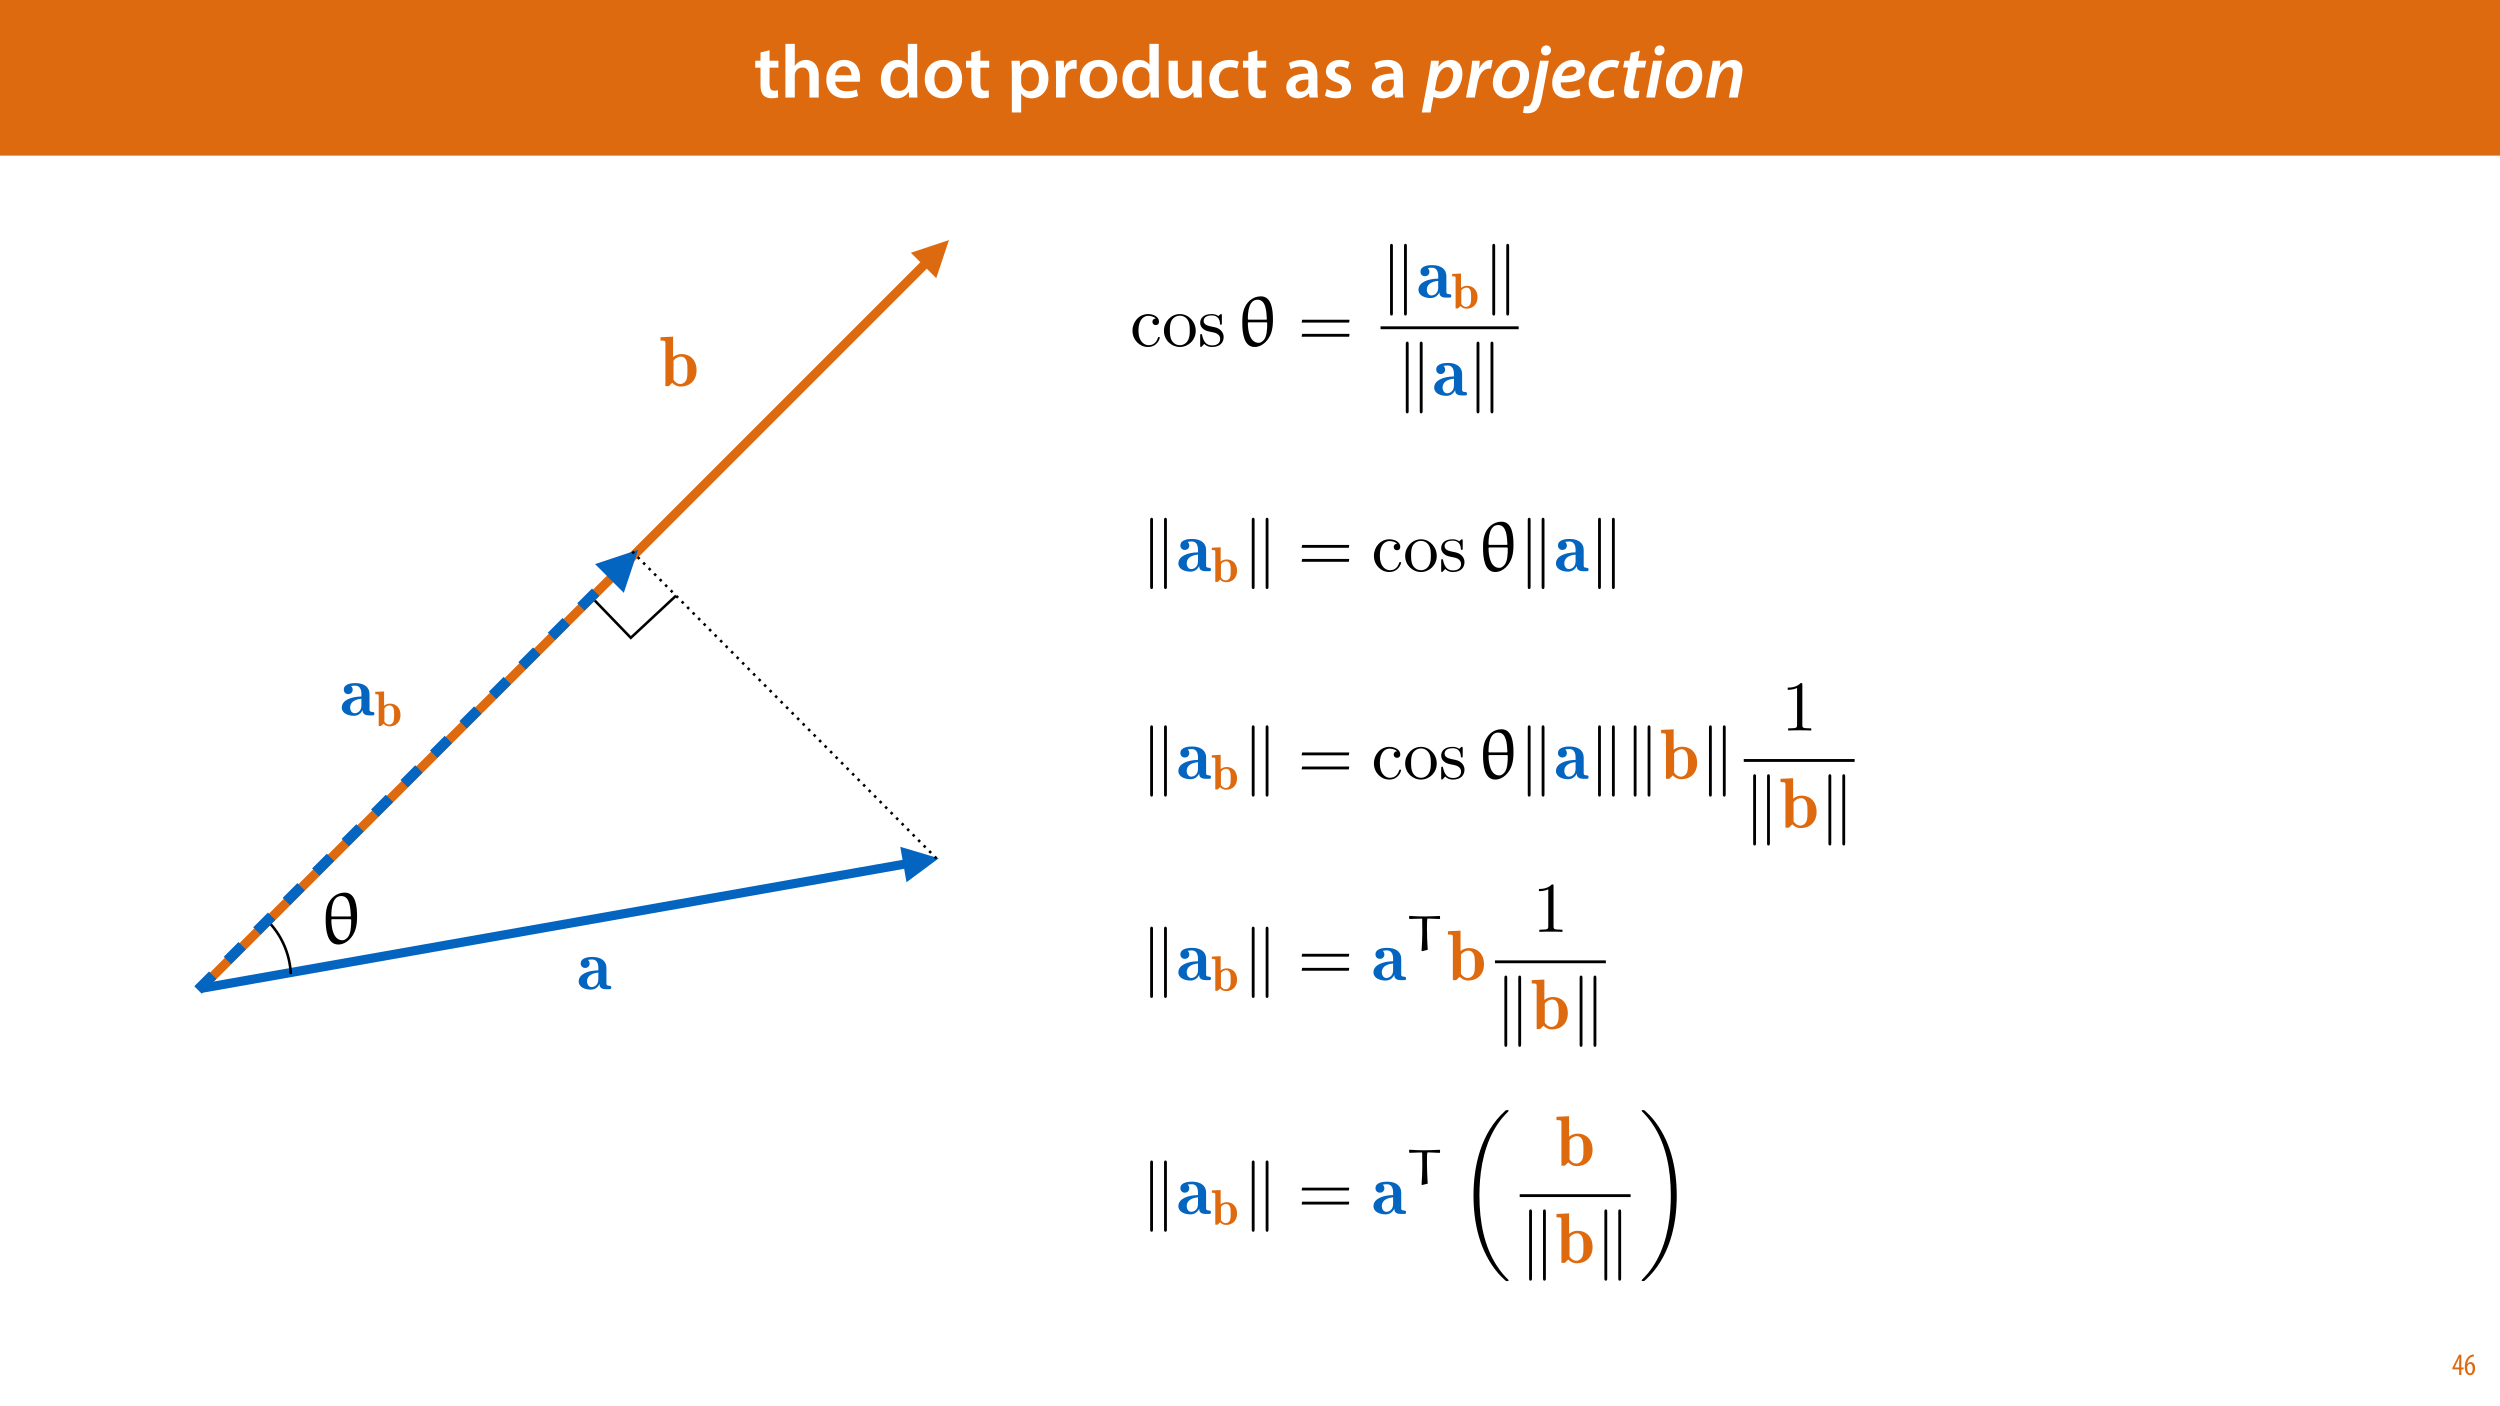 <?xml version="1.0" encoding="UTF-8"?>
<svg xmlns="http://www.w3.org/2000/svg" xmlns:xlink="http://www.w3.org/1999/xlink" width="1920" height="1080" viewBox="0 0 1920 1080">
<defs>
<g>
<g id="glyph-0-0">
<path d="M 5.047 -34.625 L 5.047 -28.25 L 0.984 -28.25 L 0.984 -22.906 L 5.047 -22.906 L 5.047 -9.625 C 5.047 -5.922 5.734 -3.359 7.25 -1.734 C 8.578 -0.297 10.781 0.578 13.391 0.578 C 15.656 0.578 17.516 0.297 18.562 -0.109 L 18.438 -5.562 C 17.812 -5.391 16.875 -5.219 15.656 -5.219 C 12.938 -5.219 12 -7.016 12 -10.438 L 12 -22.906 L 18.797 -22.906 L 18.797 -28.25 L 12 -28.25 L 12 -36.312 Z M 5.047 -34.625 "/>
</g>
<g id="glyph-0-1">
<path d="M 3.828 0 L 11.016 0 L 11.016 -16.875 C 11.016 -17.688 11.078 -18.438 11.312 -19.031 C 12.062 -21.172 14.031 -23.031 16.812 -23.031 C 20.766 -23.031 22.266 -19.953 22.266 -15.828 L 22.266 0 L 29.406 0 L 29.406 -16.641 C 29.406 -25.688 24.359 -28.891 19.547 -28.891 C 17.75 -28.891 16.062 -28.422 14.672 -27.609 C 13.172 -26.797 12 -25.688 11.141 -24.359 L 11.016 -24.359 L 11.016 -41.188 L 3.828 -41.188 Z M 3.828 0 "/>
</g>
<g id="glyph-0-2">
<path d="M 27.781 -12.125 C 27.891 -12.766 28.016 -13.797 28.016 -15.141 C 28.016 -21.344 25 -28.891 15.828 -28.891 C 6.781 -28.891 2.031 -21.516 2.031 -13.688 C 2.031 -5.047 7.422 0.578 16.594 0.578 C 20.641 0.578 24.016 -0.172 26.453 -1.156 L 25.406 -6.094 C 23.266 -5.281 20.875 -4.812 17.578 -4.812 C 13.047 -4.812 9.047 -7.016 8.875 -12.125 Z M 8.875 -17.109 C 9.156 -20.016 11.016 -24.016 15.422 -24.016 C 20.188 -24.016 21.344 -19.719 21.281 -17.109 Z M 8.875 -17.109 "/>
</g>
<g id="glyph-0-3">
</g>
<g id="glyph-0-4">
<path d="M 22.734 -41.188 L 22.734 -25.172 L 22.625 -25.172 C 21.344 -27.266 18.562 -28.891 14.672 -28.891 C 7.891 -28.891 1.969 -23.266 2.031 -13.797 C 2.031 -5.109 7.359 0.641 14.094 0.641 C 18.219 0.641 21.641 -1.328 23.312 -4.469 L 23.438 -4.469 L 23.719 0 L 30.109 0 C 29.984 -1.906 29.875 -5.047 29.875 -7.953 L 29.875 -41.188 Z M 22.734 -12.234 C 22.734 -11.484 22.672 -10.781 22.5 -10.156 C 21.812 -7.078 19.25 -5.109 16.359 -5.109 C 11.828 -5.109 9.281 -8.875 9.281 -14.031 C 9.281 -19.312 11.828 -23.375 16.406 -23.375 C 19.656 -23.375 21.922 -21.109 22.562 -18.328 C 22.672 -17.75 22.734 -17.047 22.734 -16.469 Z M 22.734 -12.234 "/>
</g>
<g id="glyph-0-5">
<path d="M 16.641 -28.891 C 8.125 -28.891 2.031 -23.203 2.031 -13.922 C 2.031 -4.875 8.172 0.641 16.188 0.641 C 23.375 0.641 30.688 -4 30.688 -14.391 C 30.688 -22.969 25.062 -28.891 16.641 -28.891 Z M 16.469 -23.656 C 21.344 -23.656 23.312 -18.625 23.312 -14.203 C 23.312 -8.531 20.469 -4.531 16.406 -4.531 C 12.062 -4.531 9.391 -8.641 9.391 -14.094 C 9.391 -18.797 11.422 -23.656 16.469 -23.656 Z M 16.469 -23.656 "/>
</g>
<g id="glyph-0-6">
<path d="M 3.828 11.484 L 10.969 11.484 L 10.969 -3.125 L 11.078 -3.125 C 12.531 -0.875 15.484 0.641 19.031 0.641 C 25.469 0.641 31.906 -4.297 31.906 -14.5 C 31.906 -23.312 26.5 -28.891 20.016 -28.891 C 15.719 -28.891 12.406 -27.094 10.328 -23.891 L 10.203 -23.891 L 9.859 -28.25 L 3.594 -28.25 C 3.719 -25.578 3.828 -22.562 3.828 -18.844 Z M 10.969 -16.188 C 10.969 -16.766 11.078 -17.406 11.25 -17.984 C 11.953 -21.109 14.672 -23.266 17.625 -23.266 C 22.219 -23.266 24.656 -19.203 24.656 -14.203 C 24.656 -8.641 21.984 -4.875 17.453 -4.875 C 14.438 -4.875 11.891 -6.953 11.188 -9.859 C 11.016 -10.5 10.969 -11.141 10.969 -11.828 Z M 10.969 -16.188 "/>
</g>
<g id="glyph-0-7">
<path d="M 3.828 0 L 10.969 0 L 10.969 -14.609 C 10.969 -15.422 11.078 -16.188 11.188 -16.812 C 11.828 -20.016 14.156 -22.219 17.578 -22.219 C 18.438 -22.219 19.078 -22.094 19.656 -21.984 L 19.656 -28.703 C 19.078 -28.828 18.672 -28.891 17.984 -28.891 C 14.969 -28.891 11.656 -26.859 10.266 -22.859 L 10.031 -22.859 L 9.797 -28.25 L 3.594 -28.25 C 3.766 -25.688 3.828 -22.969 3.828 -19.141 Z M 3.828 0 "/>
</g>
<g id="glyph-0-8">
<path d="M 29.109 -28.25 L 21.984 -28.25 L 21.984 -11.188 C 21.984 -10.375 21.812 -9.625 21.578 -8.984 C 20.828 -7.188 18.969 -5.156 16.125 -5.156 C 12.359 -5.156 10.844 -8.172 10.844 -12.875 L 10.844 -28.25 L 3.719 -28.25 L 3.719 -11.656 C 3.719 -2.438 8.406 0.641 13.578 0.641 C 18.625 0.641 21.406 -2.266 22.625 -4.297 L 22.734 -4.297 L 23.078 0 L 29.344 0 C 29.234 -2.312 29.109 -5.109 29.109 -8.469 Z M 29.109 -28.25 "/>
</g>
<g id="glyph-0-9">
<path d="M 23.609 -6.141 C 22.219 -5.562 20.469 -5.047 17.984 -5.047 C 13.109 -5.047 9.344 -8.359 9.344 -14.156 C 9.281 -19.312 12.531 -23.312 17.984 -23.312 C 20.531 -23.312 22.219 -22.734 23.375 -22.219 L 24.656 -27.547 C 23.031 -28.297 20.359 -28.891 17.75 -28.891 C 7.828 -28.891 2.031 -22.266 2.031 -13.797 C 2.031 -5.047 7.766 0.578 16.594 0.578 C 20.125 0.578 23.078 -0.172 24.594 -0.875 Z M 23.609 -6.141 "/>
</g>
<g id="glyph-0-10">
<path d="M 26.156 0 C 25.875 -1.734 25.75 -4.234 25.75 -6.781 L 25.75 -17 C 25.75 -23.141 23.141 -28.891 14.094 -28.891 C 9.625 -28.891 5.969 -27.672 3.891 -26.391 L 5.281 -21.75 C 7.188 -22.969 10.094 -23.844 12.875 -23.844 C 17.859 -23.844 18.625 -20.766 18.625 -18.906 L 18.625 -18.438 C 8.172 -18.5 1.859 -14.906 1.859 -7.766 C 1.859 -3.484 5.047 0.641 10.734 0.641 C 14.391 0.641 17.344 -0.922 19.078 -3.125 L 19.25 -3.125 L 19.719 0 Z M 18.797 -9.922 C 18.797 -9.453 18.734 -8.875 18.562 -8.359 C 17.922 -6.328 15.828 -4.469 12.984 -4.469 C 10.734 -4.469 8.938 -5.734 8.938 -8.531 C 8.938 -12.812 13.75 -13.922 18.797 -13.797 Z M 18.797 -9.922 "/>
</g>
<g id="glyph-0-11">
<path d="M 2.094 -1.391 C 4.172 -0.234 7.25 0.578 10.672 0.578 C 18.156 0.578 22.156 -3.125 22.156 -8.234 C 22.094 -12.406 19.719 -15.016 14.609 -16.875 C 11.016 -18.156 9.688 -19.031 9.688 -20.828 C 9.688 -22.562 11.078 -23.781 13.625 -23.781 C 16.125 -23.781 18.391 -22.859 19.609 -22.156 L 21 -27.203 C 19.375 -28.078 16.641 -28.891 13.516 -28.891 C 6.953 -28.891 2.844 -25 2.844 -20.016 C 2.781 -16.703 5.109 -13.688 10.609 -11.781 C 14.094 -10.562 15.25 -9.562 15.25 -7.656 C 15.25 -5.797 13.859 -4.531 10.734 -4.531 C 8.172 -4.531 5.109 -5.562 3.484 -6.547 Z M 2.094 -1.391 "/>
</g>
<g id="glyph-1-0">
<path d="M 5.516 11.484 L 7.766 -0.578 L 7.891 -0.578 C 8.938 0.062 10.906 0.641 13.516 0.641 C 23.141 0.641 29.984 -8.531 29.984 -18.391 C 29.984 -23.891 27.141 -28.891 21.047 -28.891 C 17.406 -28.891 13.922 -26.969 11.484 -23.609 L 11.375 -23.609 L 12 -28.25 L 5.922 -28.25 C 5.562 -25.344 4.938 -21.109 4.297 -17.75 L -1.219 11.484 Z M 10.094 -12.875 C 11.312 -19.484 15.016 -23.375 18.438 -23.375 C 21.75 -23.375 22.906 -20.469 22.906 -17.859 C 22.906 -11.547 18.625 -4.578 13.391 -4.578 C 11.422 -4.578 9.922 -5.109 8.875 -5.969 Z M 10.094 -12.875 "/>
</g>
<g id="glyph-1-1">
<path d="M 7.891 0 L 10.031 -11.375 C 11.141 -17.406 14.203 -22.266 19.031 -22.266 C 19.484 -22.266 19.953 -22.219 20.297 -22.156 L 21.641 -28.766 C 21.172 -28.828 20.641 -28.891 20.188 -28.891 C 16.297 -28.891 13.219 -26.094 11.312 -22.266 L 11.141 -22.266 C 11.422 -24.359 11.594 -26.328 11.781 -28.25 L 5.922 -28.25 C 5.562 -25.688 5.219 -21.406 4.469 -17.406 L 1.156 0 Z M 7.891 0 "/>
</g>
<g id="glyph-1-2">
<path d="M 18.156 -28.891 C 8.531 -28.891 1.859 -20.594 1.859 -11.016 C 1.859 -4.297 6.266 0.641 13.391 0.641 C 23.031 0.641 29.75 -7.594 29.75 -17.172 C 29.75 -23.438 25.75 -28.891 18.156 -28.891 Z M 17.344 -23.656 C 21.453 -23.656 22.734 -20.062 22.734 -17.172 C 22.734 -11.547 19.375 -4.578 14.328 -4.578 C 10.906 -4.578 8.812 -7.312 8.812 -11.188 C 8.812 -16.469 11.953 -23.656 17.344 -23.656 Z M 17.344 -23.656 "/>
</g>
<g id="glyph-1-3">
<path d="M 7.141 -28.25 L 1.734 0.109 C 0.75 5.516 -0.984 6.734 -3.125 6.734 C -4 6.734 -4.641 6.672 -5.156 6.547 L -5.969 11.719 C -4.812 12 -3.531 12.125 -2.312 12.125 C 0.406 12.125 3.078 11.188 4.812 9.219 C 6.609 7.25 7.719 4.172 8.641 -0.578 L 13.859 -28.25 Z M 11.375 -32.312 C 13.688 -32.312 15.547 -33.875 15.547 -36.359 C 15.547 -38.516 14.094 -40.016 11.953 -40.016 C 9.75 -40.016 7.891 -38.344 7.891 -35.906 C 7.891 -33.812 9.344 -32.312 11.375 -32.312 Z M 11.375 -32.312 "/>
</g>
<g id="glyph-1-4">
<path d="M 22.672 -6.547 C 20.641 -5.516 18.094 -4.703 14.906 -4.703 C 12.234 -4.703 10.203 -5.688 9.109 -7.594 C 8.469 -8.703 8.234 -10.609 8.359 -11.594 C 19.25 -11.375 26.859 -13.688 26.859 -20.938 C 26.859 -25.641 23.312 -28.891 17.75 -28.891 C 8 -28.891 1.734 -19.609 1.734 -11.078 C 1.734 -4.172 5.516 0.578 13.344 0.578 C 16.766 0.578 20.531 -0.172 23.312 -1.625 Z M 20.469 -20.875 C 20.469 -17.516 16.016 -16.531 9.047 -16.641 C 9.859 -20.062 12.641 -23.844 16.875 -23.844 C 19.031 -23.844 20.469 -22.734 20.469 -20.875 Z M 20.469 -20.875 "/>
</g>
<g id="glyph-1-5">
<path d="M 21.109 -6.203 C 19.656 -5.562 17.688 -4.875 15.078 -4.875 C 11.312 -4.875 8.875 -7.25 8.875 -11.484 C 8.875 -17.344 12.984 -23.375 19.547 -23.375 C 21.406 -23.375 22.734 -22.969 23.781 -22.5 L 25.516 -27.781 C 24.469 -28.25 22.266 -28.891 19.781 -28.891 C 9.281 -28.891 1.797 -20.531 1.797 -10.672 C 1.797 -3.938 6.141 0.578 13.219 0.578 C 16.812 0.578 19.719 -0.172 21.344 -0.984 Z M 21.109 -6.203 "/>
</g>
<g id="glyph-1-6">
<path d="M 8.703 -34.344 L 7.547 -28.25 L 3.719 -28.25 L 2.719 -23.031 L 6.547 -23.031 L 4.125 -10.438 C 3.656 -8.359 3.484 -6.781 3.484 -5.156 C 3.484 -1.906 5.562 0.641 10.203 0.641 C 11.828 0.641 13.625 0.406 14.609 0.062 L 15.25 -5.219 C 14.562 -5.109 13.75 -5.109 12.938 -5.109 C 11.141 -5.109 10.438 -6.094 10.438 -7.594 C 10.438 -8.812 10.672 -10.266 10.906 -11.594 L 13.172 -23.031 L 19.484 -23.031 L 20.531 -28.25 L 14.156 -28.25 L 15.609 -36.016 Z M 8.703 -34.344 "/>
</g>
<g id="glyph-1-7">
<path d="M 7.891 0 L 13.281 -28.25 L 6.5 -28.25 L 1.156 0 Z M 11.078 -32.312 C 13.344 -32.312 15.203 -33.875 15.25 -36.359 C 15.25 -38.516 13.75 -40.016 11.656 -40.016 C 9.453 -40.016 7.594 -38.344 7.594 -35.906 C 7.547 -33.812 8.984 -32.312 11.078 -32.312 Z M 11.078 -32.312 "/>
</g>
<g id="glyph-1-8">
<path d="M 7.891 0 L 10.328 -13.047 C 11.547 -19.656 15.484 -23.375 18.562 -23.375 C 21.234 -23.375 22.094 -21.641 22.094 -19.312 C 22.094 -18.219 21.922 -17 21.75 -15.953 L 18.734 0 L 25.469 0 L 28.594 -16.406 C 28.891 -17.859 29.109 -19.844 29.109 -21.109 C 29.109 -26.453 25.922 -28.891 21.922 -28.891 C 17.984 -28.891 14.391 -26.969 11.781 -23.141 L 11.656 -23.141 L 12.234 -28.25 L 6.266 -28.25 C 5.922 -25.812 5.516 -22.859 4.812 -19.484 L 1.156 0 Z M 7.891 0 "/>
</g>
<g id="glyph-2-0">
<path d="M 7.297 0 L 7.297 -4.297 L 9 -4.297 L 9 -5.812 L 7.297 -5.812 L 7.297 -15.594 L 5.5 -15.594 L 0.438 -5.547 L 0.438 -4.297 L 5.609 -4.297 L 5.609 0 Z M 2.188 -5.812 L 2.188 -5.859 L 4.344 -10.344 C 4.797 -11.297 5.141 -12.047 5.656 -13.297 L 5.766 -13.297 C 5.688 -12.266 5.609 -11.297 5.609 -10.219 L 5.609 -5.812 Z M 2.188 -5.812 "/>
</g>
<g id="glyph-2-1">
<path d="M 7.656 -15.797 C 7.391 -15.766 6.984 -15.75 6.484 -15.641 C 5.141 -15.359 3.641 -14.5 2.719 -13.172 C 1.484 -11.516 0.703 -9.172 0.703 -6.141 C 0.703 -2.562 2.062 0.188 4.781 0.188 C 7.266 0.188 8.609 -2.188 8.609 -5.141 C 8.609 -8.109 7.25 -9.938 5.25 -9.938 C 4.078 -9.938 3.219 -9.344 2.609 -8.453 L 2.547 -8.453 C 2.922 -10.844 3.953 -13.438 6.547 -14.062 C 7.016 -14.156 7.344 -14.203 7.656 -14.234 Z M 4.781 -1.25 C 3.531 -1.25 2.547 -2.719 2.516 -5.906 C 2.516 -6.359 2.594 -6.672 2.656 -6.844 C 3.125 -7.984 3.906 -8.516 4.688 -8.516 C 5.953 -8.516 6.766 -7.344 6.766 -4.984 C 6.766 -2.281 5.828 -1.25 4.781 -1.25 Z M 4.781 -1.25 "/>
</g>
<g id="glyph-3-0">
<path d="M 13.047 0.625 C 19.203 0.625 24.344 -4.969 26.156 -10.781 C 27.172 -13.953 27.453 -17.391 27.453 -20.781 C 27.453 -28.359 26.547 -39.25 17.906 -39.25 C 11.406 -39.25 6.375 -34.625 4.469 -28.531 C 3.391 -25.25 3.328 -21.75 3.328 -18.359 C 3.328 -10.734 4.406 0.625 13.047 0.625 Z M 8.016 -20.906 L 7.688 -21.297 C 7.688 -26.609 8.297 -36.609 15.359 -36.609 C 22.031 -36.609 22.312 -27.172 22.656 -21.297 L 22.375 -20.906 Z M 22.484 -18.812 L 22.938 -18.359 C 22.938 -13.562 22.703 -7.406 20.047 -4.688 C 18.984 -3.609 17.797 -2.656 16.266 -2.656 C 9.203 -2.656 7.688 -12.141 7.688 -18.406 L 8.078 -18.812 Z M 22.484 -18.812 "/>
</g>
<g id="glyph-4-0">
<path d="M 10.562 -38 L 0.875 -37.562 L 0.875 -34.984 C 4.266 -34.984 4.656 -34.984 4.656 -32.844 L 4.656 0 L 7.281 0 L 9.906 -2.578 C 11.109 -1.266 13.297 0.328 16.531 0.328 C 23.156 0.328 28.578 -4.109 28.578 -12.156 C 28.578 -20.531 23.156 -24.641 17.188 -24.641 C 14.562 -24.641 12.422 -23.812 10.562 -22.344 Z M 10.891 -19.547 C 12.703 -21.906 14.844 -22.672 16.641 -22.672 C 18.609 -22.672 20.25 -21.359 20.922 -19.266 C 21.578 -17.469 21.578 -14.406 21.578 -12.203 C 21.578 -9.578 21.578 -6.906 20.75 -4.812 C 19.922 -2.953 18.125 -1.641 16.094 -1.641 C 14.078 -1.641 12.312 -2.734 10.891 -4.875 Z M 10.891 -19.547 "/>
</g>
<g id="glyph-4-1">
<path d="M 22.828 -16.422 C 22.828 -21.625 18.781 -24.797 12.047 -24.797 C 10.234 -24.797 3.062 -24.688 3.062 -19.766 C 3.062 -17.359 4.984 -16.312 6.453 -16.312 C 8.156 -16.312 9.906 -17.469 9.906 -19.766 C 9.906 -21.516 8.703 -22.453 8.656 -22.5 C 9.797 -22.719 10.234 -22.828 11.875 -22.828 C 15.172 -22.828 16.594 -20.203 16.594 -16.484 L 16.594 -14.516 C 8.703 -14.344 1.531 -11.719 1.531 -5.969 C 1.531 -1.422 6.672 0.328 10.781 0.328 C 14.125 0.328 16.375 -1.594 17.516 -4.047 C 17.516 -2.906 17.516 0 22.5 0 L 24.797 0 C 25.891 0 26.547 0 26.547 -1.312 C 26.547 -2.406 26 -2.516 25.406 -2.578 C 22.828 -2.734 22.828 -3.453 22.828 -4.594 Z M 16.594 -7.562 C 16.594 -2.844 13.031 -1.641 11.438 -1.641 C 9.203 -1.641 7.938 -3.891 7.938 -5.969 C 7.938 -11.984 15.172 -12.641 16.594 -12.75 Z M 16.594 -7.562 "/>
</g>
<g id="glyph-5-0">
<path d="M 7.391 -26.594 L 0.609 -26.297 L 0.609 -24.484 C 2.984 -24.484 3.266 -24.484 3.266 -23 L 3.266 0 L 5.094 0 L 6.938 -1.797 C 7.781 -0.875 9.312 0.234 11.578 0.234 C 16.219 0.234 20 -2.875 20 -8.516 C 20 -14.375 16.219 -17.25 12.031 -17.25 C 10.188 -17.25 8.703 -16.672 7.391 -15.641 Z M 7.625 -13.688 C 8.891 -15.328 10.391 -15.875 11.656 -15.875 C 13.031 -15.875 14.188 -14.953 14.641 -13.484 C 15.094 -12.234 15.094 -10.078 15.094 -8.547 C 15.094 -6.703 15.094 -4.828 14.531 -3.375 C 13.953 -2.062 12.688 -1.156 11.266 -1.156 C 9.844 -1.156 8.625 -1.922 7.625 -3.406 Z M 7.625 -13.688 "/>
</g>
<g id="glyph-6-0">
<path d="M 9.422 -39.203 C 9.422 -40.078 9.422 -41.062 8.328 -41.062 C 7.234 -41.062 7.234 -39.859 7.234 -39.031 L 7.234 11.656 C 7.234 12.531 7.234 13.688 8.328 13.688 C 9.422 13.688 9.422 12.703 9.422 11.828 Z M 20.094 -39.031 C 20.094 -39.906 20.094 -41.062 19 -41.062 C 17.906 -41.062 17.906 -40.078 17.906 -39.203 L 17.906 11.828 C 17.906 12.703 17.906 13.688 19 13.688 C 20.094 13.688 20.094 12.484 20.094 11.656 Z M 20.094 -39.031 "/>
</g>
<g id="glyph-7-0">
<path d="M 39.203 -18.016 L 39.531 -20.203 L 3.344 -20.203 L 2.953 -18.016 Z M 39.203 -7.234 L 39.531 -9.422 L 3.344 -9.422 L 2.953 -7.234 Z M 39.203 -7.234 "/>
</g>
<g id="glyph-8-0">
<path d="M 6.406 -11.938 C 6.406 -20.859 10.891 -23.156 13.797 -23.156 C 14.297 -23.156 17.734 -23.109 19.656 -21.141 C 17.406 -20.969 17.078 -19.328 17.078 -18.609 C 17.078 -17.188 18.062 -16.094 19.594 -16.094 C 21.031 -16.094 22.125 -17.031 22.125 -18.672 C 22.125 -22.391 17.953 -24.531 13.75 -24.531 C 6.906 -24.531 1.859 -18.609 1.859 -11.828 C 1.859 -4.812 7.281 0.609 13.625 0.609 C 20.969 0.609 22.719 -5.969 22.719 -6.516 C 22.719 -7.062 22.172 -7.062 22.016 -7.062 C 21.516 -7.062 21.406 -6.844 21.297 -6.516 C 19.703 -1.422 16.156 -0.766 14.125 -0.766 C 11.219 -0.766 6.406 -3.125 6.406 -11.938 Z M 6.406 -11.938 "/>
</g>
<g id="glyph-8-1">
<path d="M 25.781 -11.719 C 25.781 -18.719 20.312 -24.531 13.688 -24.531 C 6.844 -24.531 1.531 -18.562 1.531 -11.719 C 1.531 -4.656 7.234 0.609 13.625 0.609 C 20.25 0.609 25.781 -4.766 25.781 -11.719 Z M 13.688 -0.766 C 11.328 -0.766 8.922 -1.922 7.453 -4.438 C 6.078 -6.844 6.078 -10.188 6.078 -12.156 C 6.078 -14.297 6.078 -17.25 7.391 -19.656 C 8.875 -22.172 11.438 -23.328 13.625 -23.328 C 16.047 -23.328 18.391 -22.125 19.812 -19.766 C 21.25 -17.406 21.25 -14.234 21.25 -12.156 C 21.25 -10.188 21.25 -7.234 20.031 -4.812 C 18.828 -2.359 16.422 -0.766 13.688 -0.766 Z M 13.688 -0.766 "/>
</g>
<g id="glyph-8-2">
<path d="M 11.391 -10.625 C 12.594 -10.406 17.078 -9.531 17.078 -5.578 C 17.078 -2.797 15.172 -0.609 10.891 -0.609 C 6.297 -0.609 4.328 -3.719 3.281 -8.375 C 3.125 -9.094 3.062 -9.312 2.516 -9.312 C 1.812 -9.312 1.812 -8.922 1.812 -7.938 L 1.812 -0.719 C 1.812 0.219 1.812 0.609 2.406 0.609 C 2.688 0.609 2.734 0.547 3.781 -0.5 C 3.891 -0.609 3.891 -0.719 4.875 -1.75 C 7.281 0.547 9.75 0.609 10.891 0.609 C 17.188 0.609 19.703 -3.062 19.703 -7.016 C 19.703 -9.906 18.062 -11.547 17.406 -12.203 C 15.609 -13.969 13.469 -14.406 11.172 -14.844 C 8.109 -15.438 4.438 -16.156 4.438 -19.328 C 4.438 -21.25 5.859 -23.484 10.562 -23.484 C 16.594 -23.484 16.859 -18.562 16.969 -16.859 C 17.031 -16.375 17.516 -16.375 17.625 -16.375 C 18.344 -16.375 18.344 -16.641 18.344 -17.688 L 18.344 -23.219 C 18.344 -24.141 18.344 -24.531 17.734 -24.531 C 17.469 -24.531 17.359 -24.531 16.641 -23.875 C 16.484 -23.656 15.938 -23.156 15.719 -23 C 13.625 -24.531 11.391 -24.531 10.562 -24.531 C 3.891 -24.531 1.812 -20.859 1.812 -17.797 C 1.812 -15.875 2.688 -14.344 4.156 -13.141 C 5.906 -11.719 7.453 -11.391 11.391 -10.625 Z M 11.391 -10.625 "/>
</g>
<g id="glyph-8-3">
<path d="M 16.094 -35.047 C 16.094 -36.359 16.094 -36.469 14.844 -36.469 C 11.438 -32.953 6.625 -32.953 4.875 -32.953 L 4.875 -31.266 C 5.969 -31.266 9.203 -31.266 12.047 -32.688 L 12.047 -4.328 C 12.047 -2.359 11.875 -1.703 6.953 -1.703 L 5.203 -1.703 L 5.203 0 C 7.125 -0.172 11.875 -0.172 14.078 -0.172 C 16.266 -0.172 21.031 -0.172 22.938 0 L 22.938 -1.703 L 21.188 -1.703 C 16.266 -1.703 16.094 -2.297 16.094 -4.328 Z M 16.094 -35.047 "/>
</g>
<g id="glyph-9-0">
<path d="M 12.641 0.609 C 18.609 0.609 23.594 -4.812 25.344 -10.453 C 26.328 -13.516 26.609 -16.859 26.609 -20.141 C 26.609 -27.484 25.734 -38.047 17.359 -38.047 C 11.062 -38.047 6.188 -33.562 4.328 -27.656 C 3.281 -24.469 3.234 -21.078 3.234 -17.797 C 3.234 -10.406 4.266 0.609 12.641 0.609 Z M 7.781 -20.25 L 7.453 -20.641 C 7.453 -25.781 8.047 -35.484 14.891 -35.484 C 21.359 -35.484 21.625 -26.328 21.953 -20.641 L 21.688 -20.25 Z M 21.797 -18.234 L 22.234 -17.797 C 22.234 -13.141 22.016 -7.172 19.438 -4.547 C 18.391 -3.5 17.25 -2.578 15.766 -2.578 C 8.922 -2.578 7.453 -11.766 7.453 -17.844 L 7.828 -18.234 Z M 21.797 -18.234 "/>
</g>
<g id="glyph-10-0">
<path d="M 26.031 -26.406 L 25.719 -26.672 C 21.922 -26.516 17.625 -26.297 14.406 -26.297 C 6.75 -26.297 6.703 -26.594 2.609 -26.719 L 2.297 -26.453 L 2.297 -24.609 L 2.688 -24.344 C 7.469 -24.484 10.891 -24.609 11.922 -24.609 C 12.156 -24.609 12.297 -24.531 12.297 -24.375 C 12.375 -23.234 12.422 -17.703 12.422 -14.562 C 12.422 -9.703 12.188 -4.828 11.844 0.031 L 12.234 0.391 L 16.562 -0.656 C 16.25 -5.297 15.984 -12.156 15.984 -16.781 C 15.984 -21.469 15.984 -24.688 16.562 -24.688 C 17.484 -24.688 18.391 -24.609 25.688 -24.297 L 26.031 -24.562 Z M 26.031 -26.406 "/>
</g>
<g id="glyph-11-0">
<path d="M 38.328 128.609 C 38.328 128.391 38.219 128.281 38.109 128.109 C 36.078 126.094 32.406 122.422 28.75 116.516 C 19.922 102.375 15.938 84.594 15.938 63.516 C 15.938 48.781 17.906 29.781 26.938 13.469 C 31.266 5.688 35.75 1.203 38.156 -1.203 C 38.328 -1.375 38.328 -1.484 38.328 -1.641 C 38.328 -2.188 37.938 -2.188 37.172 -2.188 C 36.406 -2.188 36.297 -2.188 35.484 -1.375 C 17.141 15.328 11.391 40.406 11.391 63.453 C 11.391 84.969 16.312 106.656 30.219 123.016 C 31.312 124.281 33.391 126.531 35.641 128.5 C 36.297 129.156 36.406 129.156 37.172 129.156 C 37.938 129.156 38.328 129.156 38.328 128.609 Z M 38.328 128.609 "/>
</g>
<g id="glyph-11-1">
<path d="M 28.859 63.516 C 28.859 42 23.922 20.312 10.016 3.938 C 8.922 2.688 6.844 0.438 4.594 -1.531 C 3.938 -2.188 3.828 -2.188 3.062 -2.188 C 2.406 -2.188 1.922 -2.188 1.922 -1.641 C 1.922 -1.422 2.141 -1.203 2.25 -1.094 C 4.156 0.875 7.828 4.547 11.5 10.453 C 20.312 24.578 24.312 42.375 24.312 63.453 C 24.312 78.188 22.344 97.188 13.297 113.5 C 8.984 121.266 4.438 125.812 2.141 128.109 C 2.031 128.281 1.922 128.438 1.922 128.609 C 1.922 129.156 2.406 129.156 3.062 129.156 C 3.828 129.156 3.938 129.156 4.766 128.328 C 23.109 111.641 28.859 86.562 28.859 63.516 Z M 28.859 63.516 "/>
</g>
<g id="glyph-12-0">
<path d="M 6.453 -12.016 C 6.453 -21 10.969 -23.312 13.891 -23.312 C 14.391 -23.312 17.859 -23.25 19.781 -21.266 C 17.531 -21.109 17.188 -19.453 17.188 -18.734 C 17.188 -17.297 18.188 -16.203 19.734 -16.203 C 21.156 -16.203 22.266 -17.141 22.266 -18.797 C 22.266 -22.547 18.078 -24.688 13.828 -24.688 C 6.938 -24.688 1.875 -18.734 1.875 -11.906 C 1.875 -4.844 7.328 0.609 13.719 0.609 C 21.109 0.609 22.875 -6 22.875 -6.562 C 22.875 -7.109 22.312 -7.109 22.156 -7.109 C 21.656 -7.109 21.547 -6.891 21.438 -6.562 C 19.844 -1.438 16.25 -0.766 14.219 -0.766 C 11.297 -0.766 6.453 -3.141 6.453 -12.016 Z M 6.453 -12.016 "/>
</g>
<g id="glyph-12-1">
<path d="M 25.953 -11.797 C 25.953 -18.844 20.453 -24.688 13.781 -24.688 C 6.891 -24.688 1.547 -18.688 1.547 -11.797 C 1.547 -4.688 7.281 0.609 13.719 0.609 C 20.391 0.609 25.953 -4.797 25.953 -11.797 Z M 13.781 -0.766 C 11.406 -0.766 8.984 -1.922 7.5 -4.469 C 6.109 -6.891 6.109 -10.25 6.109 -12.234 C 6.109 -14.391 6.109 -17.359 7.438 -19.781 C 8.922 -22.312 11.516 -23.469 13.719 -23.469 C 16.141 -23.469 18.516 -22.266 19.953 -19.891 C 21.375 -17.531 21.375 -14.328 21.375 -12.234 C 21.375 -10.25 21.375 -7.281 20.172 -4.844 C 18.953 -2.375 16.531 -0.766 13.781 -0.766 Z M 13.781 -0.766 "/>
</g>
<g id="glyph-12-2">
<path d="M 11.469 -10.688 C 12.672 -10.469 17.188 -9.594 17.188 -5.625 C 17.188 -2.812 15.266 -0.609 10.969 -0.609 C 6.344 -0.609 4.359 -3.75 3.312 -8.438 C 3.141 -9.141 3.094 -9.375 2.531 -9.375 C 1.812 -9.375 1.812 -8.984 1.812 -7.984 L 1.812 -0.719 C 1.812 0.219 1.812 0.609 2.422 0.609 C 2.703 0.609 2.75 0.547 3.797 -0.5 C 3.906 -0.609 3.906 -0.719 4.906 -1.766 C 7.328 0.547 9.812 0.609 10.969 0.609 C 17.297 0.609 19.844 -3.094 19.844 -7.047 C 19.844 -9.969 18.188 -11.625 17.531 -12.297 C 15.703 -14.047 13.562 -14.5 11.25 -14.938 C 8.156 -15.547 4.469 -16.25 4.469 -19.453 C 4.469 -21.375 5.891 -23.641 10.641 -23.641 C 16.703 -23.641 16.969 -18.688 17.078 -16.969 C 17.141 -16.484 17.641 -16.484 17.75 -16.484 C 18.469 -16.484 18.469 -16.75 18.469 -17.797 L 18.469 -23.359 C 18.469 -24.297 18.469 -24.688 17.859 -24.688 C 17.578 -24.688 17.469 -24.688 16.75 -24.031 C 16.594 -23.812 16.031 -23.312 15.812 -23.141 C 13.719 -24.688 11.469 -24.688 10.641 -24.688 C 3.906 -24.688 1.812 -21 1.812 -17.906 C 1.812 -15.984 2.703 -14.438 4.188 -13.219 C 5.953 -11.797 7.5 -11.469 11.469 -10.688 Z M 11.469 -10.688 "/>
</g>
<g id="glyph-13-0">
<path d="M 12.734 0.609 C 18.734 0.609 23.75 -4.844 25.516 -10.531 C 26.5 -13.609 26.781 -16.969 26.781 -20.281 C 26.781 -27.672 25.906 -38.297 17.469 -38.297 C 11.125 -38.297 6.234 -33.781 4.359 -27.828 C 3.312 -24.641 3.25 -21.219 3.25 -17.906 C 3.25 -10.469 4.297 0.609 12.734 0.609 Z M 7.828 -20.391 L 7.5 -20.781 C 7.5 -25.953 8.094 -35.703 14.984 -35.703 C 21.5 -35.703 21.766 -26.5 22.094 -20.781 L 21.828 -20.391 Z M 21.938 -18.344 L 22.375 -17.906 C 22.375 -13.219 22.156 -7.219 19.562 -4.578 C 18.516 -3.531 17.359 -2.594 15.875 -2.594 C 8.984 -2.594 7.5 -11.844 7.5 -17.969 L 7.875 -18.344 Z M 21.938 -18.344 "/>
</g>
<g id="glyph-14-0">
<path d="M 39.453 -18.125 L 39.781 -20.328 L 3.359 -20.328 L 2.969 -18.125 Z M 39.453 -7.281 L 39.781 -9.484 L 3.359 -9.484 L 2.969 -7.281 Z M 39.453 -7.281 "/>
</g>
<g id="glyph-15-0">
<path d="M 9.484 -39.453 C 9.484 -40.344 9.484 -41.328 8.375 -41.328 C 7.281 -41.328 7.281 -40.125 7.281 -39.297 L 7.281 11.734 C 7.281 12.625 7.281 13.781 8.375 13.781 C 9.484 13.781 9.484 12.781 9.484 11.906 Z M 20.219 -39.297 C 20.219 -40.172 20.219 -41.328 19.125 -41.328 C 18.016 -41.328 18.016 -40.344 18.016 -39.453 L 18.016 11.906 C 18.016 12.781 18.016 13.781 19.125 13.781 C 20.219 13.781 20.219 12.562 20.219 11.734 Z M 20.219 -39.297 "/>
</g>
<g id="glyph-16-0">
<path d="M 22.984 -16.531 C 22.984 -21.766 18.906 -24.969 12.125 -24.969 C 10.312 -24.969 3.094 -24.859 3.094 -19.891 C 3.094 -17.469 5.016 -16.422 6.5 -16.422 C 8.219 -16.422 9.969 -17.578 9.969 -19.891 C 9.969 -21.656 8.766 -22.594 8.703 -22.656 C 9.859 -22.875 10.312 -22.984 11.953 -22.984 C 15.266 -22.984 16.703 -20.328 16.703 -16.594 L 16.703 -14.609 C 8.766 -14.438 1.547 -11.797 1.547 -6 C 1.547 -1.438 6.719 0.328 10.859 0.328 C 14.219 0.328 16.484 -1.594 17.641 -4.078 C 17.641 -2.922 17.641 0 22.656 0 L 24.969 0 C 26.062 0 26.734 0 26.734 -1.328 C 26.734 -2.422 26.172 -2.531 25.578 -2.594 C 22.984 -2.75 22.984 -3.469 22.984 -4.625 Z M 16.703 -7.609 C 16.703 -2.859 13.109 -1.656 11.516 -1.656 C 9.266 -1.656 7.984 -3.906 7.984 -6 C 7.984 -12.062 15.266 -12.734 16.703 -12.844 Z M 16.703 -7.609 "/>
</g>
<g id="glyph-17-0">
<path d="M 7.453 -26.766 L 0.625 -26.469 L 0.625 -24.656 C 3.016 -24.656 3.281 -24.656 3.281 -23.141 L 3.281 0 L 5.125 0 L 6.984 -1.812 C 7.828 -0.891 9.375 0.234 11.656 0.234 C 16.312 0.234 20.141 -2.891 20.141 -8.562 C 20.141 -14.469 16.312 -17.359 12.109 -17.359 C 10.266 -17.359 8.75 -16.781 7.453 -15.734 Z M 7.672 -13.766 C 8.953 -15.438 10.453 -15.969 11.734 -15.969 C 13.109 -15.969 14.281 -15.047 14.734 -13.578 C 15.203 -12.312 15.203 -10.141 15.203 -8.609 C 15.203 -6.75 15.203 -4.859 14.625 -3.391 C 14.047 -2.078 12.766 -1.156 11.344 -1.156 C 9.922 -1.156 8.688 -1.922 7.672 -3.438 Z M 7.672 -13.766 "/>
</g>
</g>
<clipPath id="clip-0">
<path clip-rule="nonzero" d="M 1338 582 L 1424.953 582 L 1424.953 586 L 1338 586 Z M 1338 582 "/>
</clipPath>
<clipPath id="clip-1">
<path clip-rule="nonzero" d="M 869.23 241 L 891 241 L 891 267 L 869.23 267 Z M 869.23 241 "/>
</clipPath>
<clipPath id="clip-2">
<path clip-rule="nonzero" d="M 1059 250 L 1167.328 250 L 1167.328 253 L 1059 253 Z M 1059 250 "/>
</clipPath>
</defs>
<rect x="-192" y="-108" width="2304" height="1296" fill="rgb(100%, 100%, 100%)" fill-opacity="1"/>
<path fill="none" stroke-width="2" stroke-linecap="butt" stroke-linejoin="miter" stroke="rgb(0%, 0%, 0%)" stroke-opacity="1" stroke-miterlimit="4" d="M -0.002 -0.001 L 31.283 32.37 L 66.029 -0.001 " transform="matrix(1, 0, 0, 1, 453.178, 457.477)"/>
<path fill-rule="nonzero" fill="rgb(87.059%, 41.568%, 6.274%)" fill-opacity="1" d="M -0.207 119.531 L 1920.207 119.531 L 1920.207 0 L -0.207 0 Z M -0.207 119.531 "/>
<g fill="rgb(100%, 100%, 100%)" fill-opacity="1">
<use xlink:href="#glyph-0-0" x="579.027" y="74.9"/>
<use xlink:href="#glyph-0-1" x="599.385" y="74.9"/>
<use xlink:href="#glyph-0-2" x="632.561" y="74.9"/>
<use xlink:href="#glyph-0-3" x="662.489" y="74.9"/>
<use xlink:href="#glyph-0-4" x="674.495" y="74.9"/>
<use xlink:href="#glyph-0-5" x="708.193" y="74.9"/>
<use xlink:href="#glyph-0-0" x="740.905" y="74.9"/>
<use xlink:href="#glyph-0-3" x="761.263" y="74.9"/>
<use xlink:href="#glyph-0-6" x="773.269" y="74.9"/>
<use xlink:href="#glyph-0-7" x="807.199" y="74.9"/>
</g>
<g fill="rgb(100%, 100%, 100%)" fill-opacity="1">
<use xlink:href="#glyph-0-5" x="827.325" y="74.9"/>
<use xlink:href="#glyph-0-4" x="860.037" y="74.9"/>
<use xlink:href="#glyph-0-8" x="893.735" y="74.9"/>
<use xlink:href="#glyph-0-9" x="926.737" y="74.9"/>
</g>
<g fill="rgb(100%, 100%, 100%)" fill-opacity="1">
<use xlink:href="#glyph-0-0" x="953.649" y="74.9"/>
<use xlink:href="#glyph-0-3" x="974.007" y="74.9"/>
<use xlink:href="#glyph-0-10" x="986.013" y="74.9"/>
<use xlink:href="#glyph-0-11" x="1015.477" y="74.9"/>
<use xlink:href="#glyph-0-3" x="1039.663" y="74.9"/>
<use xlink:href="#glyph-0-10" x="1051.669" y="74.9"/>
<use xlink:href="#glyph-0-3" x="1081.133" y="74.9"/>
</g>
<g fill="rgb(100%, 100%, 100%)" fill-opacity="1">
<use xlink:href="#glyph-1-0" x="1093.139" y="74.9"/>
<use xlink:href="#glyph-1-1" x="1124.749" y="74.9"/>
</g>
<g fill="rgb(100%, 100%, 100%)" fill-opacity="1">
<use xlink:href="#glyph-1-2" x="1144.643" y="74.9"/>
</g>
<g fill="rgb(100%, 100%, 100%)" fill-opacity="1">
<use xlink:href="#glyph-1-3" x="1175.615" y="74.9"/>
<use xlink:href="#glyph-1-4" x="1190.347" y="74.9"/>
</g>
<g fill="rgb(100%, 100%, 100%)" fill-opacity="1">
<use xlink:href="#glyph-1-5" x="1218.303" y="74.9"/>
</g>
<g fill="rgb(100%, 100%, 100%)" fill-opacity="1">
<use xlink:href="#glyph-1-6" x="1243.823" y="74.9"/>
<use xlink:href="#glyph-1-7" x="1263.137" y="74.9"/>
<use xlink:href="#glyph-1-2" x="1277.579" y="74.9"/>
<use xlink:href="#glyph-1-8" x="1309.073" y="74.9"/>
</g>
<g fill="rgb(87.059%, 41.568%, 6.274%)" fill-opacity="1">
<use xlink:href="#glyph-2-0" x="1883.02" y="1056"/>
<use xlink:href="#glyph-2-1" x="1892.26" y="1056"/>
</g>
<path fill="none" stroke-width="7" stroke-linecap="butt" stroke-linejoin="miter" stroke="rgb(87.059%, 41.568%, 6.274%)" stroke-opacity="1" stroke-miterlimit="4" d="M -0 0.002 L 787.242 0.002 L 790.741 -0.001 " transform="matrix(0.707, -0.707, 0.707, 0.707, 152.624, 760.553)"/>
<path fill-rule="nonzero" fill="rgb(87.059%, 41.568%, 6.274%)" fill-opacity="1" d="M 719.047 213.648 L 728.805 184.375 L 699.527 194.133 Z M 719.047 213.648 "/>
<path fill="none" stroke-width="7" stroke-linecap="butt" stroke-linejoin="miter" stroke="rgb(1.176%, 39.607%, 75.294%)" stroke-opacity="1" stroke-miterlimit="4" d="M 0.001 0.001 L 547.955 -0 L 551.457 -0.001 " transform="matrix(0.985, -0.174, 0.174, 0.985, 154.171, 759.105)"/>
<path fill-rule="nonzero" fill="rgb(1.176%, 39.607%, 75.294%)" fill-opacity="1" d="M 696.199 677.543 L 720.98 659.16 L 691.406 650.363 Z M 696.199 677.543 "/>
<path fill="none" stroke-width="2" stroke-linecap="butt" stroke-linejoin="miter" stroke="rgb(0%, 0%, 0%)" stroke-opacity="1" stroke-miterlimit="4" d="M 0.001 6.171 C 6.795 2.894 14.127 0.881 21.64 0.231 C 29.49 -0.449 37.394 0.371 44.937 2.646 " transform="matrix(0.331, 0.944, -0.944, 0.331, 210.968, 704.779)"/>
<g fill="rgb(0%, 0%, 0%)" fill-opacity="1">
<use xlink:href="#glyph-3-0" x="246.787" y="724.769"/>
</g>
<path fill="none" stroke-width="8" stroke-linecap="butt" stroke-linejoin="miter" stroke="rgb(1.176%, 39.607%, 75.294%)" stroke-opacity="1" stroke-dasharray="16 16" stroke-miterlimit="4" d="M 0.001 -0.002 L 446.873 0.001 L 450.873 0.001 " transform="matrix(0.707, -0.707, 0.707, 0.707, 152.047, 760.252)"/>
<path fill-rule="nonzero" fill="rgb(1.176%, 39.607%, 75.294%)" fill-opacity="1" d="M 479.066 455.297 L 490.094 422.203 L 457.004 433.234 Z M 479.066 455.297 "/>
<path fill="none" stroke-width="2" stroke-linecap="butt" stroke-linejoin="round" stroke="rgb(0%, 0%, 0%)" stroke-opacity="1" stroke-dasharray="2 4" stroke-miterlimit="4" d="M -0.001 0 L 331.876 0 " transform="matrix(-0.704, -0.71, 0.71, -0.704, 719.265, 659.297)"/>
<g fill="rgb(87.059%, 41.568%, 6.274%)" fill-opacity="1">
<use xlink:href="#glyph-4-0" x="506.375" y="296.553"/>
</g>
<g fill="rgb(1.176%, 39.607%, 75.294%)" fill-opacity="1">
<use xlink:href="#glyph-4-1" x="442.917" y="759.724"/>
</g>
<g fill="rgb(1.176%, 39.607%, 75.294%)" fill-opacity="1">
<use xlink:href="#glyph-4-1" x="260.967" y="549.413"/>
</g>
<g fill="rgb(87.059%, 41.568%, 6.274%)" fill-opacity="1">
<use xlink:href="#glyph-5-0" x="287.585" y="557.624"/>
</g>
<g fill="rgb(0%, 0%, 0%)" fill-opacity="1">
<use xlink:href="#glyph-6-0" x="876.083" y="438.703"/>
</g>
<g fill="rgb(1.176%, 39.607%, 75.294%)" fill-opacity="1">
<use xlink:href="#glyph-4-1" x="903.46" y="438.703"/>
</g>
<g fill="rgb(87.059%, 41.568%, 6.274%)" fill-opacity="1">
<use xlink:href="#glyph-5-0" x="930.077" y="446.914"/>
</g>
<g fill="rgb(0%, 0%, 0%)" fill-opacity="1">
<use xlink:href="#glyph-6-0" x="954.112" y="438.703"/>
</g>
<g fill="rgb(0%, 0%, 0%)" fill-opacity="1">
<use xlink:href="#glyph-7-0" x="996.696" y="438.703"/>
</g>
<g fill="rgb(0%, 0%, 0%)" fill-opacity="1">
<use xlink:href="#glyph-8-0" x="1053.301" y="438.703"/>
</g>
<g fill="rgb(0%, 0%, 0%)" fill-opacity="1">
<use xlink:href="#glyph-8-1" x="1077.635" y="438.703"/>
<use xlink:href="#glyph-8-2" x="1105.013" y="438.703"/>
</g>
<g fill="rgb(0%, 0%, 0%)" fill-opacity="1">
<use xlink:href="#glyph-9-0" x="1135.743" y="438.703"/>
</g>
<g fill="rgb(0%, 0%, 0%)" fill-opacity="1">
<use xlink:href="#glyph-6-0" x="1166.077" y="438.703"/>
</g>
<g fill="rgb(1.176%, 39.607%, 75.294%)" fill-opacity="1">
<use xlink:href="#glyph-4-1" x="1193.453" y="438.703"/>
</g>
<g fill="rgb(0%, 0%, 0%)" fill-opacity="1">
<use xlink:href="#glyph-6-0" x="1220.071" y="438.703"/>
</g>
<g fill="rgb(0%, 0%, 0%)" fill-opacity="1">
<use xlink:href="#glyph-6-0" x="876.083" y="598.11"/>
</g>
<g fill="rgb(1.176%, 39.607%, 75.294%)" fill-opacity="1">
<use xlink:href="#glyph-4-1" x="903.46" y="598.11"/>
</g>
<g fill="rgb(87.059%, 41.568%, 6.274%)" fill-opacity="1">
<use xlink:href="#glyph-5-0" x="930.077" y="606.321"/>
</g>
<g fill="rgb(0%, 0%, 0%)" fill-opacity="1">
<use xlink:href="#glyph-6-0" x="954.112" y="598.11"/>
</g>
<g fill="rgb(0%, 0%, 0%)" fill-opacity="1">
<use xlink:href="#glyph-7-0" x="996.696" y="598.11"/>
</g>
<g fill="rgb(0%, 0%, 0%)" fill-opacity="1">
<use xlink:href="#glyph-8-0" x="1053.301" y="598.11"/>
</g>
<g fill="rgb(0%, 0%, 0%)" fill-opacity="1">
<use xlink:href="#glyph-8-1" x="1077.635" y="598.11"/>
<use xlink:href="#glyph-8-2" x="1105.013" y="598.11"/>
</g>
<g fill="rgb(0%, 0%, 0%)" fill-opacity="1">
<use xlink:href="#glyph-9-0" x="1135.743" y="598.11"/>
</g>
<g fill="rgb(0%, 0%, 0%)" fill-opacity="1">
<use xlink:href="#glyph-6-0" x="1166.077" y="598.11"/>
</g>
<g fill="rgb(1.176%, 39.607%, 75.294%)" fill-opacity="1">
<use xlink:href="#glyph-4-1" x="1193.453" y="598.11"/>
</g>
<g fill="rgb(0%, 0%, 0%)" fill-opacity="1">
<use xlink:href="#glyph-6-0" x="1220.071" y="598.11"/>
<use xlink:href="#glyph-6-0" x="1247.449" y="598.11"/>
</g>
<g fill="rgb(87.059%, 41.568%, 6.274%)" fill-opacity="1">
<use xlink:href="#glyph-4-0" x="1274.829" y="598.11"/>
</g>
<g fill="rgb(0%, 0%, 0%)" fill-opacity="1">
<use xlink:href="#glyph-6-0" x="1305.25" y="598.11"/>
</g>
<g fill="rgb(0%, 0%, 0%)" fill-opacity="1">
<use xlink:href="#glyph-8-3" x="1368.099" y="561.038"/>
</g>
<g clip-path="url(#clip-0)">
<path fill="none" stroke-width="0.398" stroke-linecap="butt" stroke-linejoin="miter" stroke="rgb(0%, 0%, 0%)" stroke-opacity="1" stroke-miterlimit="10" d="M 0 0 L 15.497 0 " transform="matrix(5.496, 0, 0, -5.496, 1339.194, 584.035)"/>
</g>
<g fill="rgb(0%, 0%, 0%)" fill-opacity="1">
<use xlink:href="#glyph-6-0" x="1339.195" y="635.671"/>
</g>
<g fill="rgb(87.059%, 41.568%, 6.274%)" fill-opacity="1">
<use xlink:href="#glyph-4-0" x="1366.576" y="635.671"/>
</g>
<g fill="rgb(0%, 0%, 0%)" fill-opacity="1">
<use xlink:href="#glyph-6-0" x="1396.998" y="635.671"/>
</g>
<g fill="rgb(0%, 0%, 0%)" fill-opacity="1">
<use xlink:href="#glyph-6-0" x="876.083" y="752.74"/>
</g>
<g fill="rgb(1.176%, 39.607%, 75.294%)" fill-opacity="1">
<use xlink:href="#glyph-4-1" x="903.46" y="752.74"/>
</g>
<g fill="rgb(87.059%, 41.568%, 6.274%)" fill-opacity="1">
<use xlink:href="#glyph-5-0" x="930.077" y="760.951"/>
</g>
<g fill="rgb(0%, 0%, 0%)" fill-opacity="1">
<use xlink:href="#glyph-6-0" x="954.112" y="752.74"/>
</g>
<g fill="rgb(0%, 0%, 0%)" fill-opacity="1">
<use xlink:href="#glyph-7-0" x="996.696" y="752.74"/>
</g>
<g fill="rgb(1.176%, 39.607%, 75.294%)" fill-opacity="1">
<use xlink:href="#glyph-4-1" x="1053.301" y="752.74"/>
</g>
<g fill="rgb(0%, 0%, 0%)" fill-opacity="1">
<use xlink:href="#glyph-10-0" x="1079.919" y="730.123"/>
</g>
<g fill="rgb(87.059%, 41.568%, 6.274%)" fill-opacity="1">
<use xlink:href="#glyph-4-0" x="1111.137" y="752.74"/>
</g>
<g fill="rgb(0%, 0%, 0%)" fill-opacity="1">
<use xlink:href="#glyph-8-3" x="1177.025" y="715.668"/>
</g>
<path fill="none" stroke-width="0.398" stroke-linecap="butt" stroke-linejoin="miter" stroke="rgb(0%, 0%, 0%)" stroke-opacity="1" stroke-miterlimit="10" d="M -0 0 L 15.497 0 " transform="matrix(5.496, 0, 0, -5.496, 1148.126, 738.665)"/>
<g fill="rgb(0%, 0%, 0%)" fill-opacity="1">
<use xlink:href="#glyph-6-0" x="1148.126" y="790.3"/>
</g>
<g fill="rgb(87.059%, 41.568%, 6.274%)" fill-opacity="1">
<use xlink:href="#glyph-4-0" x="1175.508" y="790.3"/>
</g>
<g fill="rgb(0%, 0%, 0%)" fill-opacity="1">
<use xlink:href="#glyph-6-0" x="1205.924" y="790.3"/>
</g>
<g fill="rgb(0%, 0%, 0%)" fill-opacity="1">
<use xlink:href="#glyph-6-0" x="876.083" y="932.316"/>
</g>
<g fill="rgb(1.176%, 39.607%, 75.294%)" fill-opacity="1">
<use xlink:href="#glyph-4-1" x="903.46" y="932.316"/>
</g>
<g fill="rgb(87.059%, 41.568%, 6.274%)" fill-opacity="1">
<use xlink:href="#glyph-5-0" x="930.077" y="940.533"/>
</g>
<g fill="rgb(0%, 0%, 0%)" fill-opacity="1">
<use xlink:href="#glyph-6-0" x="954.112" y="932.316"/>
</g>
<g fill="rgb(0%, 0%, 0%)" fill-opacity="1">
<use xlink:href="#glyph-7-0" x="996.696" y="932.316"/>
</g>
<g fill="rgb(1.176%, 39.607%, 75.294%)" fill-opacity="1">
<use xlink:href="#glyph-4-1" x="1053.301" y="932.316"/>
</g>
<g fill="rgb(0%, 0%, 0%)" fill-opacity="1">
<use xlink:href="#glyph-10-0" x="1079.919" y="909.705"/>
</g>
<g fill="rgb(0%, 0%, 0%)" fill-opacity="1">
<use xlink:href="#glyph-11-0" x="1120.261" y="854.727"/>
</g>
<g fill="rgb(87.059%, 41.568%, 6.274%)" fill-opacity="1">
<use xlink:href="#glyph-4-0" x="1194.514" y="895.25"/>
</g>
<path fill="none" stroke-width="0.398" stroke-linecap="butt" stroke-linejoin="miter" stroke="rgb(0%, 0%, 0%)" stroke-opacity="1" stroke-miterlimit="10" d="M 0 0 L 15.497 0 " transform="matrix(5.496, 0, 0, -5.496, 1167.132, 918.247)"/>
<g fill="rgb(0%, 0%, 0%)" fill-opacity="1">
<use xlink:href="#glyph-6-0" x="1167.132" y="969.882"/>
</g>
<g fill="rgb(87.059%, 41.568%, 6.274%)" fill-opacity="1">
<use xlink:href="#glyph-4-0" x="1194.514" y="969.882"/>
</g>
<g fill="rgb(0%, 0%, 0%)" fill-opacity="1">
<use xlink:href="#glyph-6-0" x="1224.935" y="969.882"/>
</g>
<g fill="rgb(0%, 0%, 0%)" fill-opacity="1">
<use xlink:href="#glyph-11-1" x="1258.879" y="854.727"/>
</g>
<g clip-path="url(#clip-1)">
<g fill="rgb(0%, 0%, 0%)" fill-opacity="1">
<use xlink:href="#glyph-12-0" x="867.873" y="265.887"/>
</g>
</g>
<g fill="rgb(0%, 0%, 0%)" fill-opacity="1">
<use xlink:href="#glyph-12-1" x="892.364" y="265.887"/>
<use xlink:href="#glyph-12-2" x="919.92" y="265.887"/>
</g>
<g fill="rgb(0%, 0%, 0%)" fill-opacity="1">
<use xlink:href="#glyph-13-0" x="950.844" y="265.887"/>
</g>
<g fill="rgb(0%, 0%, 0%)" fill-opacity="1">
<use xlink:href="#glyph-14-0" x="996.685" y="265.887"/>
</g>
<g fill="rgb(0%, 0%, 0%)" fill-opacity="1">
<use xlink:href="#glyph-15-0" x="1060.267" y="228.581"/>
</g>
<g fill="rgb(1.176%, 39.607%, 75.294%)" fill-opacity="1">
<use xlink:href="#glyph-16-0" x="1087.826" y="228.581"/>
</g>
<g fill="rgb(87.059%, 41.568%, 6.274%)" fill-opacity="1">
<use xlink:href="#glyph-17-0" x="1114.616" y="236.846"/>
</g>
<g fill="rgb(0%, 0%, 0%)" fill-opacity="1">
<use xlink:href="#glyph-15-0" x="1138.8" y="228.581"/>
</g>
<g clip-path="url(#clip-2)">
<path fill="none" stroke-width="0.398" stroke-linecap="butt" stroke-linejoin="miter" stroke="rgb(0%, 0%, 0%)" stroke-opacity="1" stroke-miterlimit="10" d="M -0 -0 L 19.178 -0 " transform="matrix(5.532, 0, 0, -5.532, 1060.266, 251.725)"/>
</g>
<g fill="rgb(0%, 0%, 0%)" fill-opacity="1">
<use xlink:href="#glyph-15-0" x="1072.364" y="303.697"/>
</g>
<g fill="rgb(1.176%, 39.607%, 75.294%)" fill-opacity="1">
<use xlink:href="#glyph-16-0" x="1099.918" y="303.697"/>
</g>
<g fill="rgb(0%, 0%, 0%)" fill-opacity="1">
<use xlink:href="#glyph-15-0" x="1126.708" y="303.697"/>
</g>
</svg>
